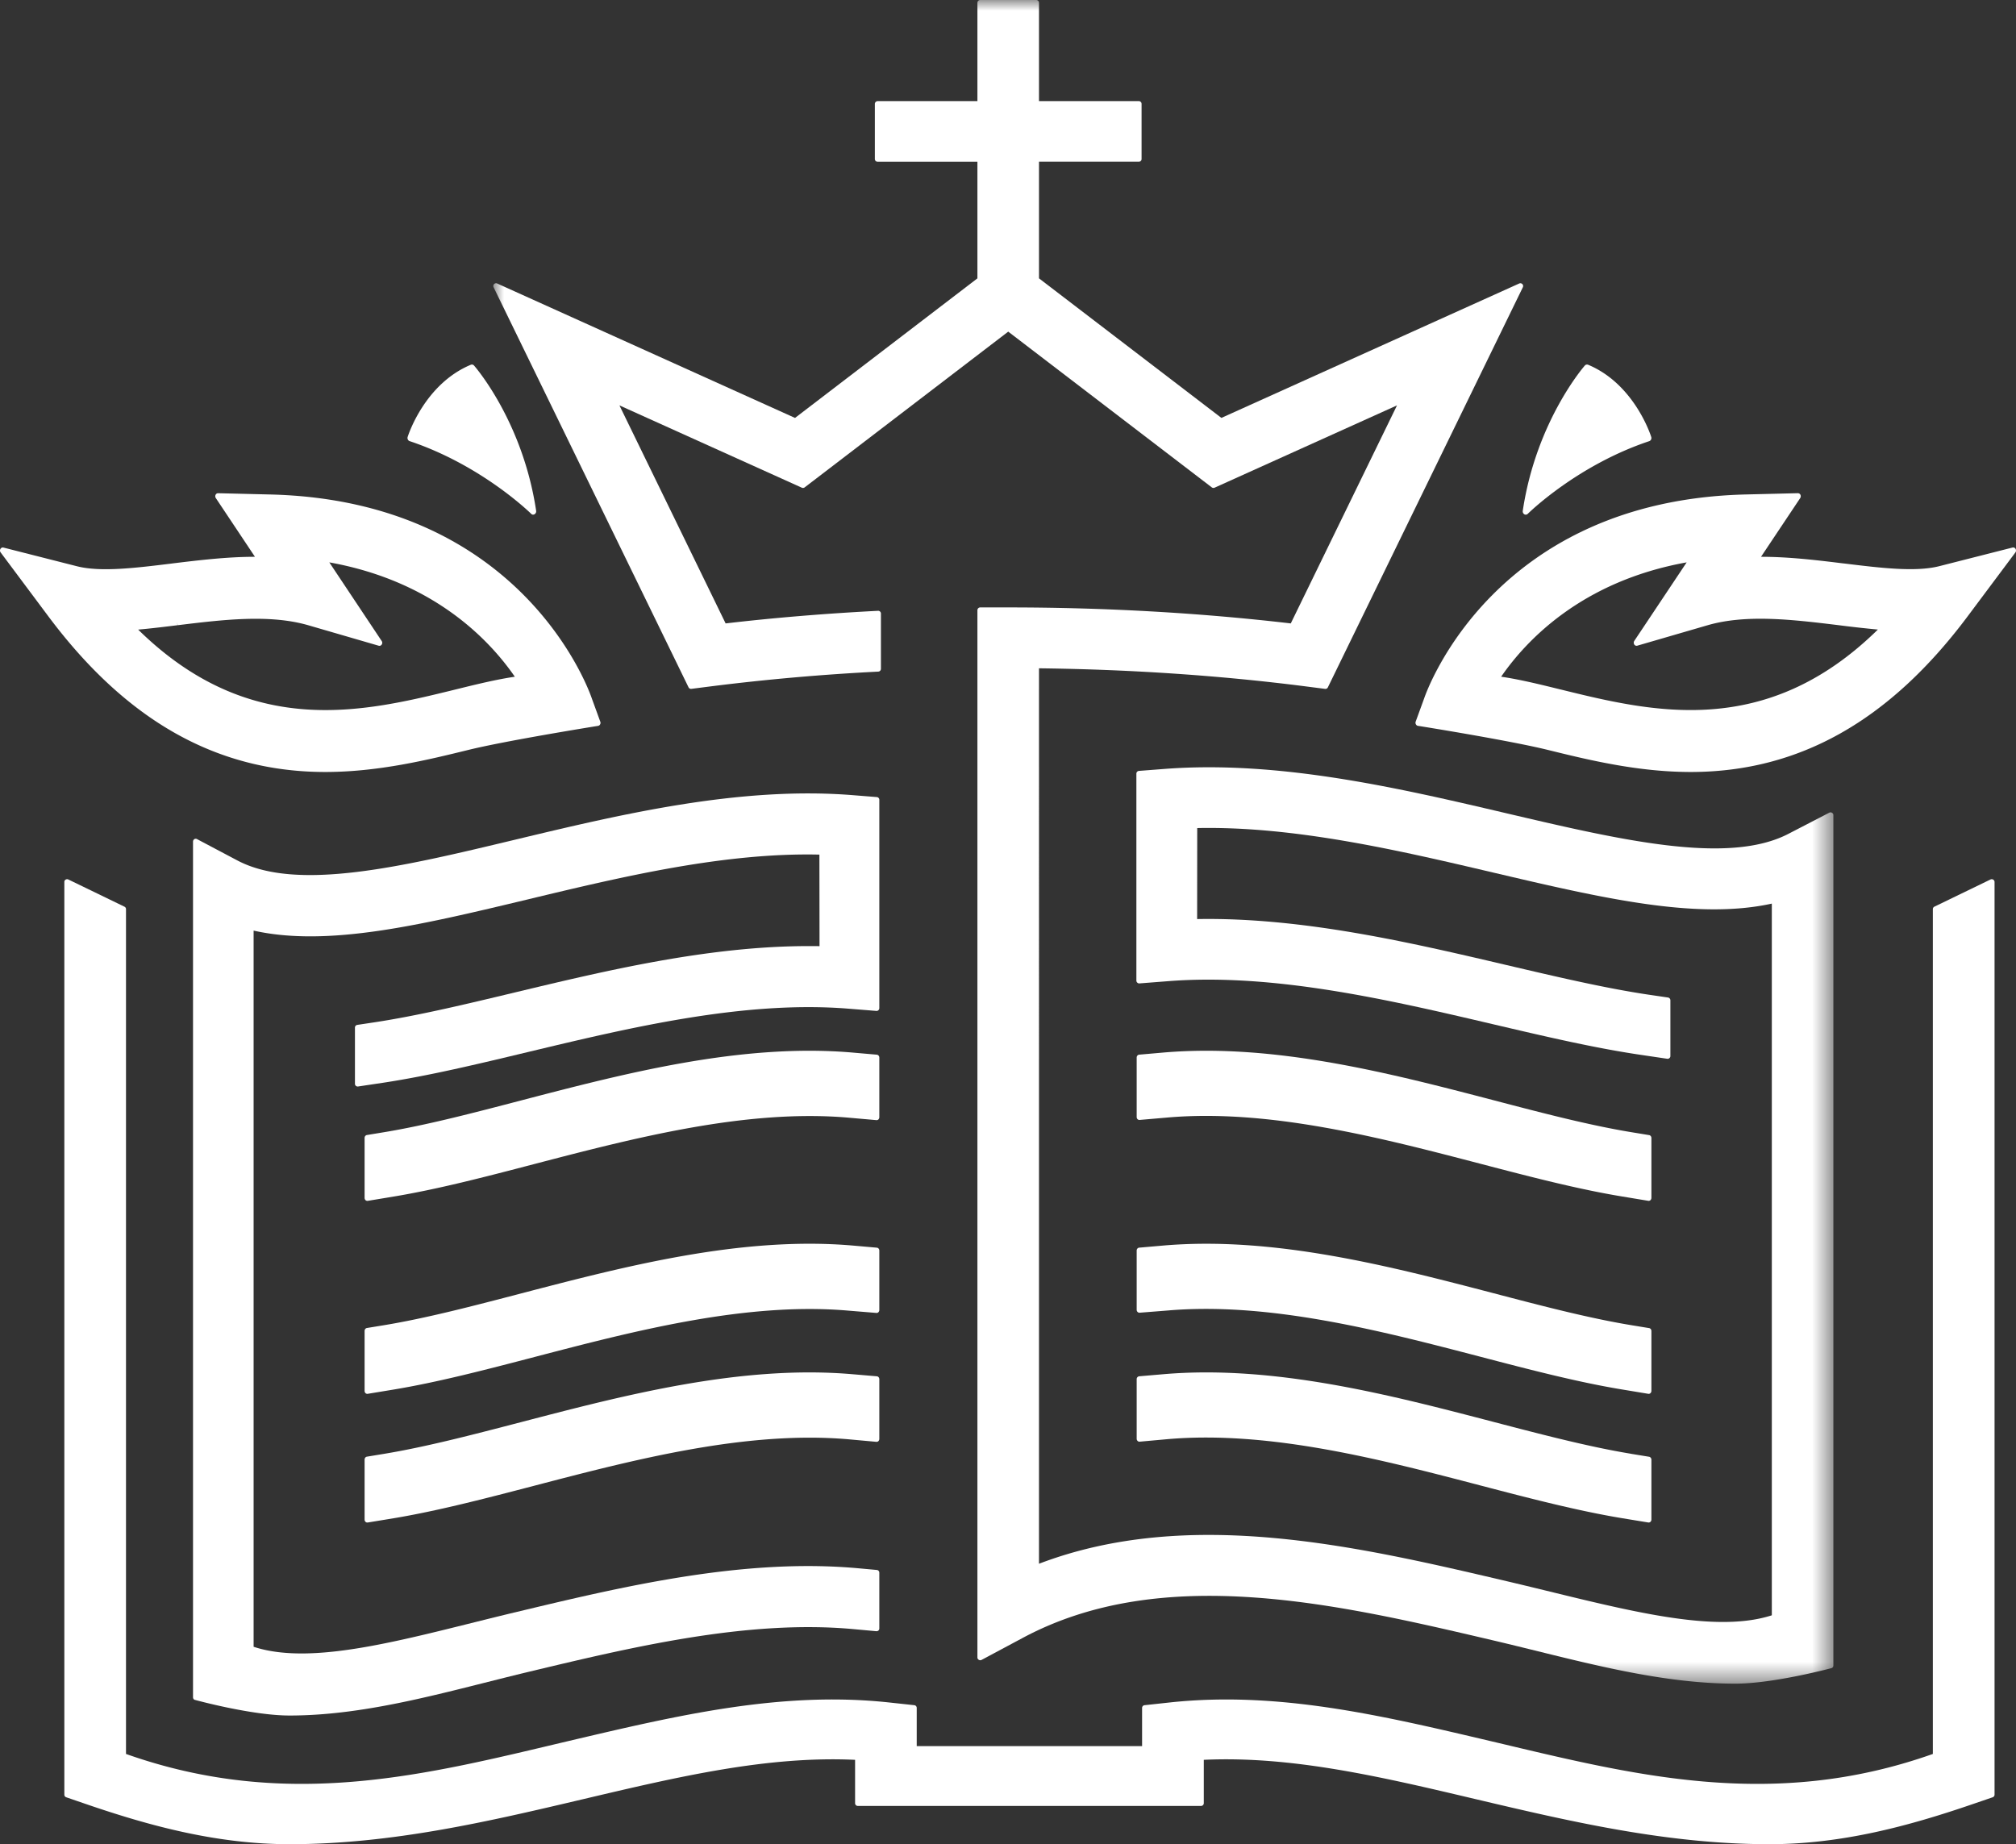 <svg class="pc-logo-no-text" viewBox="0 0 94 86" xmlns="http://www.w3.org/2000/svg" xmlns:xlink="http://www.w3.org/1999/xlink"><rect x="0" y="0" width="94" height="86" fill="#333333" stroke="none"/><defs><path id="a" d="M0 0h62.485v78.514H0z"/></defs><g fill="none" fill-rule="evenodd"><path d="M72.758 32.151c-.976-.241-1.904-.468-2.764-.594 1.178-1.708 3.775-4.456 8.65-5.332L76.2 29.89a.156.156 0 0 0 0 .164c.031.05.087.071.142.056l3.27-.951c1.816-.528 3.998-.263 6.116-.005a54.01 54.01 0 0 0 1.832.204c-5.237 5.143-10.533 3.843-14.802 2.792m21.222-6.554a.124.124 0 0 0-.141-.063l-3.42.87c-1.107.28-2.717.083-4.423-.125l-.078-.008c-1.176-.145-2.5-.305-3.803-.305h-.004l1.829-2.741a.162.162 0 0 0 .01-.15.135.135 0 0 0-.117-.075h-.004l-2.419.059c-11.721.283-14.87 9.111-15.006 9.51l-.396 1.086a.156.156 0 0 0 .01.122c.02.038.054.065.093.072l.124.019c.171.027 4.184.672 5.933 1.103C74.03 35.429 76.353 36 78.832 36c5.046 0 9.274-2.382 12.931-7.282l2.21-2.957a.156.156 0 0 0 .007-.164M71.075 23.982c.02.013.043.018.066.018a.139.139 0 0 0 .094-.038c.023-.025 2.298-2.267 5.666-3.39a.151.151 0 0 0 .083-.076.16.16 0 0 0 .008-.12c-.031-.1-.8-2.472-2.944-3.367a.138.138 0 0 0-.152.037c-.02.024-2.269 2.587-2.894 6.777-.01.064.02.127.073.159M92.809 41.014l-2.615 1.267a.128.128 0 0 0-.071.113v39.398c-7.581 2.687-14.113.936-20.646-.605-5.099-1.202-9.914-2.338-14.947-1.795l-1.16.126a.128.128 0 0 0-.118.126v1.783H42.744v-1.783a.126.126 0 0 0-.114-.126l-1.164-.126c-5.03-.543-9.846.593-14.945 1.795-6.533 1.541-13.064 3.292-20.646.605V42.394a.126.126 0 0 0-.073-.113l-2.614-1.267a.13.13 0 0 0-.126.005.121.121 0 0 0-.062.109v42.564c0 .054.033.101.087.12l.868.298C7.04 85.173 10.16 86 13.5 86c4.787 0 9.318-1.069 13.7-2.102 4.406-1.04 8.56-2.023 12.67-1.832v2.023c0 .07.058.128.131.128h15.998a.13.13 0 0 0 .13-.128v-2.023c4.108-.191 8.267.791 12.67 1.832C73.181 84.931 77.712 86 82.499 86c3.34 0 6.46-.827 9.544-1.89l.87-.298a.13.13 0 0 0 .087-.12V41.128a.127.127 0 0 0-.064-.109.134.134 0 0 0-.127-.005" fill="#FFF"/><path d="M41 37.299a.126.126 0 0 0-.118-.129l-1.153-.092c-5.293-.417-10.842.912-15.735 2.085-5.219 1.25-10.146 2.431-12.925.963l-1.88-.995a.126.126 0 0 0-.128.001.136.136 0 0 0-.061.111v39.909c0 .048.027.092.068.113 0 0 2.657.735 4.432.735 3.71 0 7.434-1.147 11.147-2.037 4.772-1.143 10.184-2.44 15.103-1.996l1.111.101a.14.14 0 0 0 .1-.034.129.129 0 0 0 .039-.094v-2.6a.127.127 0 0 0-.118-.128l-.878-.08c-5.376-.487-11.022.865-16.01 2.061l-.029.006c-4.773 1.147-9.28 2.538-12.14 1.595V43.397c3.475.776 7.811-.264 12.822-1.464l.038-.01c4.246-1.018 9.054-2.174 13.521-2.07l.006 4.27c-.17-.004-.34-.004-.51-.004-4.674 0-9.46 1.147-13.7 2.163-2.336.56-4.54 1.087-6.534 1.39l-.81.122a.128.128 0 0 0-.108.129v2.617c0 .038.017.072.044.097a.13.13 0 0 0 .104.029l1.19-.178c2.111-.322 4.375-.864 6.767-1.438 4.69-1.123 10.007-2.396 14.86-2.016l1.348.108c.034.004.07-.01.097-.035a.137.137 0 0 0 .04-.095v-9.713z" fill="#FFF"/><path d="M41 49.32c0-.071-.048-.13-.116-.137l-1.123-.098c-5.193-.45-10.642.974-15.445 2.227-2.293.6-4.456 1.164-6.415 1.487l-.795.131c-.061.01-.106.068-.106.135v2.796c0 .04.017.08.043.106.024.02.054.033.084.033h.013l1.173-.194c2.075-.342 4.294-.92 6.647-1.536 4.605-1.2 9.828-2.56 14.583-2.152l1.32.117a.119.119 0 0 0 .098-.035.153.153 0 0 0 .039-.102V49.32zM41 58.32c0-.072-.048-.131-.116-.137l-1.123-.099c-5.193-.448-10.64.974-15.445 2.228-2.293.6-4.456 1.164-6.415 1.487l-.795.13c-.061.011-.106.068-.106.138v2.794c0 .04.017.08.043.106.024.02.054.033.084.033.005 0 .013 0 .018-.002l1.168-.192c2.075-.342 4.294-.92 6.643-1.534 4.605-1.203 9.827-2.565 14.589-2.154l1.32.108a.117.117 0 0 0 .096-.037.144.144 0 0 0 .039-.1v-2.77zM39.761 64.085c-5.193-.45-10.64.974-15.445 2.228-2.293.597-4.456 1.162-6.415 1.485l-.795.131c-.061.01-.106.07-.106.137v2.797c0 .04.017.08.043.104a.122.122 0 0 0 .084.033h.013l1.173-.192c2.075-.344 4.294-.923 6.648-1.537 4.606-1.203 9.827-2.563 14.582-2.154l1.32.12c.034.003.072-.01.098-.036a.153.153 0 0 0 .039-.102v-2.78c0-.072-.048-.132-.116-.138l-1.123-.096z" fill="#FFF"/><g transform="translate(23)"><mask id="b" fill="#fff"><use xlink:href="#a"/></mask><path d="M9.103 32.051c.025.05.08.08.134.072l.936-.12a105.33 105.33 0 0 1 7.78-.684.13.13 0 0 0 .122-.13v-2.575a.128.128 0 0 0-.038-.094c-.027-.024-.062-.041-.099-.036-2.458.126-4.85.324-7.104.588L5.882 18.904l8.501 3.837a.129.129 0 0 0 .136-.013l9.492-7.263 9.491 7.263a.13.13 0 0 0 .134.013l8.502-3.837-4.953 10.168c-4.227-.494-8.66-.746-13.174-.746h-1.304a.13.13 0 0 0-.133.128v48.838c0 .046.025.088.065.11a.13.13 0 0 0 .13.004l1.926-1.03c6.526-3.493 14.691-1.576 21.9.114 3.768.884 7.553 2.024 11.318 2.024 1.806 0 4.5-.729 4.5-.729a.132.132 0 0 0 .072-.114V38.01a.126.126 0 0 0-.064-.108.127.127 0 0 0-.127-.004l-1.913.99c-2.82 1.458-7.823.284-13.123-.958-4.971-1.166-10.608-2.488-15.98-2.071l-1.17.09a.13.13 0 0 0-.122.128v9.653c0 .036.016.07.045.095a.123.123 0 0 0 .098.034l1.366-.106c4.923-.38 10.323.886 15.09 2.003 2.431.57 4.726 1.109 6.874 1.428l1.277.189a.119.119 0 0 0 .103-.03.124.124 0 0 0 .046-.098v-2.6a.131.131 0 0 0-.112-.128l-.888-.13c-2.026-.301-4.265-.827-6.634-1.382-4.466-1.048-9.528-2.235-14.432-2.146l.004-4.244c4.554-.095 9.447 1.052 13.78 2.07 5.084 1.193 9.488 2.226 13.012 1.453v33.188c-2.912.942-7.501-.45-12.36-1.59-6.952-1.63-14.822-3.478-21.81-.814V31.165c4.265.051 8.438.333 12.403.839l.934.12a.127.127 0 0 0 .134-.073l9.091-18.658a.13.13 0 0 0-.025-.146.13.13 0 0 0-.149-.025L33.95 19.488l-8.505-6.508V7.543h4.653c.072 0 .13-.057.13-.127V4.844a.13.13 0 0 0-.13-.13h-4.653V.129a.13.13 0 0 0-.131-.13h-2.607a.132.132 0 0 0-.133.13v4.587h-4.651a.13.13 0 0 0-.131.13v2.571c0 .07.057.127.13.127h4.652v5.437l-8.505 6.508L.186 13.222a.127.127 0 0 0-.147.025.127.127 0 0 0-.025.146l9.09 18.658z" fill="#FFF" mask="url(#b)"/></g><path d="M77 53.07c0-.07-.045-.127-.108-.137l-.858-.141c-1.95-.323-4.109-.886-6.393-1.485-4.793-1.251-10.223-2.669-15.404-2.223l-1.122.098c-.065.006-.115.065-.115.136v2.772c0 .036.013.073.04.1a.12.12 0 0 0 .096.036l1.317-.114c4.751-.408 9.954.952 14.546 2.15 2.344.613 4.556 1.19 6.626 1.532l1.232.204.01.002a.127.127 0 0 0 .09-.035.152.152 0 0 0 .043-.104V53.07zM77 62.07c0-.07-.045-.127-.108-.137l-.858-.141c-1.95-.323-4.109-.886-6.393-1.485-4.793-1.251-10.225-2.669-15.404-2.223l-1.122.098c-.065.006-.115.065-.115.136v2.76c0 .038.013.075.04.1.025.026.057.04.096.038l1.317-.104c4.75-.406 9.954.952 14.546 2.15 2.344.613 4.556 1.19 6.626 1.532l1.232.204.01.002a.127.127 0 0 0 .09-.035.152.152 0 0 0 .043-.104V62.07zM76.035 67.791c-1.952-.322-4.11-.886-6.396-1.483-4.79-1.252-10.221-2.671-15.402-2.224l-1.12.096a.135.135 0 0 0-.117.137v2.776a.14.14 0 0 0 .043.102c.024.024.06.039.093.035l1.317-.119c4.75-.408 9.955.952 14.546 2.153 2.344.613 4.556 1.189 6.624 1.532l1.232.202c.005.002.011.002.011.002a.132.132 0 0 0 .09-.033.147.147 0 0 0 .044-.106V68.07c0-.067-.047-.127-.108-.137l-.857-.14zM8.274 29.156l-.016-.14.024.14c2.11-.258 4.292-.523 6.105.005l3.27.951a.125.125 0 0 0 .142-.056.145.145 0 0 0-.002-.164l-2.442-3.667c4.877.874 7.472 3.625 8.65 5.333-.858.126-1.786.353-2.766.595-4.267 1.048-9.558 2.349-14.797-2.793.594-.052 1.2-.126 1.832-.204M15.169 36c2.479 0 4.799-.57 6.662-1.027 1.732-.427 5.76-1.076 5.934-1.104l.123-.02a.125.125 0 0 0 .093-.07.141.141 0 0 0 .01-.122l-.395-1.084c-.126-.378-3.263-9.233-15.005-9.514L10.172 23h-.003a.127.127 0 0 0-.117.076.152.152 0 0 0 .01.149l1.826 2.74h-.003c-1.303 0-2.625.162-3.803.304L8 26.28c-1.704.209-3.313.406-4.416.125l-3.422-.87c-.055-.015-.11.01-.142.063a.148.148 0 0 0 .01.164l2.209 2.958C5.894 33.62 10.124 36 15.169 36M19.1 20.571c3.368 1.125 5.643 3.366 5.666 3.388a.123.123 0 0 0 .16.02.158.158 0 0 0 .073-.158c-.626-4.19-2.874-6.75-2.897-6.776a.132.132 0 0 0-.152-.034c-2.142.894-2.911 3.264-2.942 3.365a.154.154 0 0 0 .008.118.138.138 0 0 0 .083.077" fill="#FFF"/></g></svg>